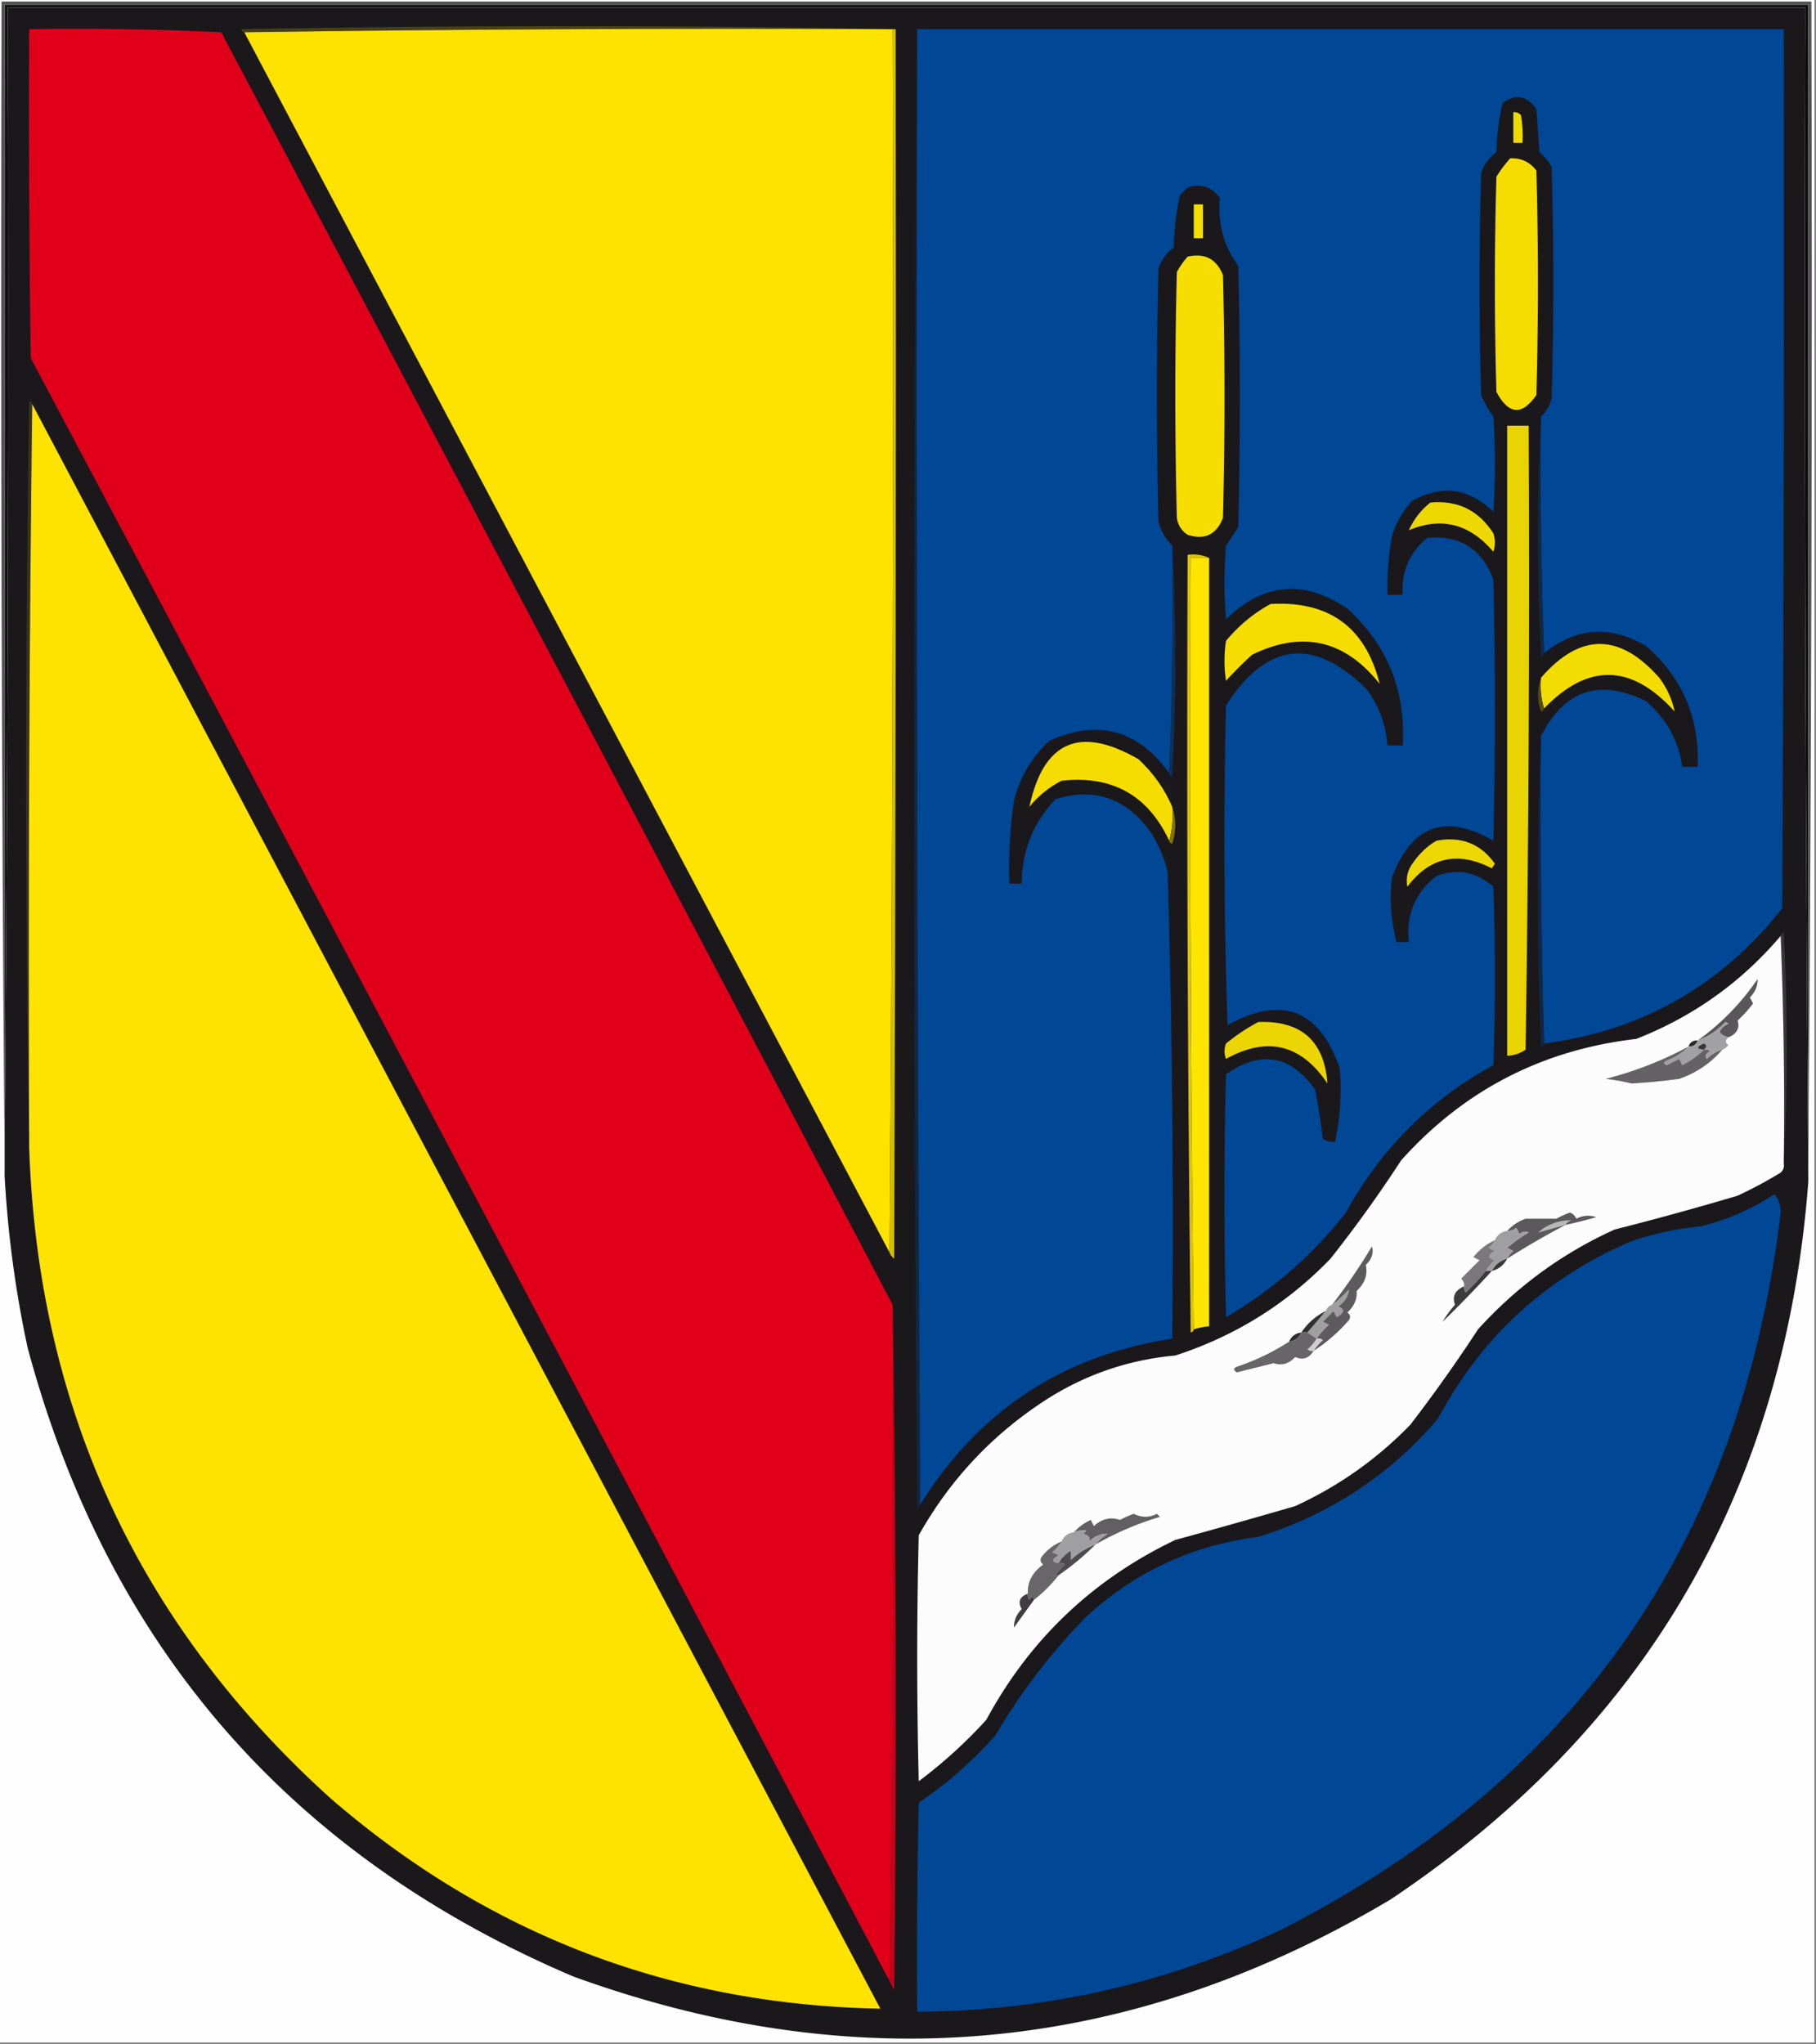 <svg xmlns="http://www.w3.org/2000/svg" width="591" height="665" style="shape-rendering:geometricPrecision;text-rendering:geometricPrecision;image-rendering:optimizeQuality;fill-rule:evenodd;clip-rule:evenodd"><rect width="100%" height="100%" fill="#808080" stroke="none"/><path style="opacity:1" fill="#fdfdfd" d="M-.5-.5h591v665H-.5V-.5z"/><path style="opacity:1" fill="#110e12" d="M588.5 379.5v5c-1-127.166-1.333-254.499-1-382H2.5c.333 126.834 0 253.501-1 380V1.5h587v378z"/><path style="opacity:1" fill="#1b181c" d="M588.5 384.5c-7.655 100.189-52.989 178.023-136 233.5-84.658 50.333-173.324 58.666-266 25C94.228 603.655 35.061 535.488 9 438.5a358.047 358.047 0 0 1-7.5-56c1-126.499 1.333-253.166 1-380h585c-.333 127.501 0 254.834 1 382z"/><path style="opacity:1" fill="#545155" d="M588.5 379.5V1.5H1.5v378C.5 253.334.167 127.001.5.5h589c.333 126.501 0 252.834-1 379z"/><path style="opacity:1" fill="#484016" d="M291.5 9.5h-1c-70.502-.333-140.835 0-211 1-.543-.06-.876-.393-1-1a5678.231 5678.231 0 0 1 213 0z"/><path style="opacity:1" fill="#122740" d="M298.5 9.5c-.333 160.168 0 320.168 1 480-.06.543-.393.876-1 1a28927.849 28927.849 0 0 1 0-481z"/><path style="opacity:1" fill="#004796" d="M298.5 9.5h282c.167 95.334 0 190.667-.5 286-19.84 25.171-45.673 39.838-77.5 44a2500.447 2500.447 0 0 1-1-100c7.573-14.953 18.906-18.787 34-11.5 6.75 5.67 10.75 12.836 12 21.5h5c.616-16.019-5.051-29.186-17-39.5-11.66-6.68-22.66-5.847-33 2.5a1482.71 1482.71 0 0 1-1-77c1.77-1.613 2.936-3.613 3.5-6 .667-25 .667-50 0-75a14.506 14.506 0 0 0-4-5l-1-14c-3.008-4.402-6.675-5.069-11-2a75.564 75.564 0 0 0-2 16c-2.472 1.798-4.139 4.132-5 7-.667 24-.667 48 0 72a36.16 36.16 0 0 0 4 7 240.38 240.38 0 0 1 0 31c-8.014-7.757-16.847-8.924-26.5-3.5-3.067 3.297-5.233 7.131-6.5 11.5a99.676 99.676 0 0 0-1.5 19h5c-.44-7.61 2.226-13.777 8-18.5 10.553-.97 17.72 3.53 21.5 13.5.667 28.333.667 56.667 0 85-15.67-9.002-26.67-5.002-33 12a56.027 56.027 0 0 0 1.5 21h4c-.947-8.927 2.053-16.093 9-21.5 6.835-2.54 13.001-1.373 18.5 3.5a840.83 840.83 0 0 1 0 58c-20.667 11.333-36.667 27.333-48 48-10.828 13.828-23.828 25.161-39 34a1559.72 1559.72 0 0 1 0-79c11.347-7.9 21.014-6.233 29 5a239.6 239.6 0 0 1 2.5 16 6.846 6.846 0 0 0 4 1 81.595 81.595 0 0 0 1.5-24c-6.683-19.094-18.85-23.761-36.5-14a1803.065 1803.065 0 0 1-.5-104c13.335-20.696 28.668-22.363 46-5 3.859 5.412 6.026 11.412 6.5 18h5c1.041-17.743-4.959-32.576-18-44.5-14.161-9.583-27.328-8.416-39.5 3.5-.667-8-.667-16 0-24l4-6c.667-28.333.667-56.667 0-85-4.741-6.38-6.741-13.713-6-22-2.513-3.712-6.013-4.878-10.5-3.5l-2.5 2.5a84.186 84.186 0 0 0-2 17c-2.403 1.805-4.07 4.138-5 7a1680.41 1680.41 0 0 0 0 82c.738 3.148 2.238 5.815 4.5 8 .331 24.839-.002 49.506-1 74-10.173-14.091-23.173-17.591-39-10.5-5.75 5.329-9.584 11.829-11.5 19.5a151.019 151.019 0 0 0-1.5 27h4c.054-10.673 3.721-19.839 11-27.5 13.079-3.968 23.579-.135 31.5 11.5a47.356 47.356 0 0 1 5 12 3961.207 3961.207 0 0 1 1.5 152c-35.718 5.51-63.052 23.51-82 54-1-159.832-1.333-319.832-1-480z"/><path style="opacity:1" fill="#e1001a" d="M290.5 424.5c.333 73.502-.001 146.835-1 220A199807.467 199807.467 0 0 0 10 116.5c-.5-35.665-.667-71.332-.5-107a985.148 985.148 0 0 1 62.5 1 123133.835 123133.835 0 0 1 218.5 414z"/><path style="opacity:1" fill="#fee300" d="M290.5 9.5c.333 132.834 0 265.501-1 398l-210-397c70.165-1 140.498-1.333 211-1z"/><path style="opacity:1" fill="#d4bd05" d="M290.5 9.5h1c.167 133.334 0 266.667-.5 400-.717-.544-1.217-1.211-1.5-2 1-132.499 1.333-265.166 1-398z"/><path style="opacity:1" fill="#efdb02" d="M492.5 36.5c.996-.086 1.829.248 2.5 1 .498 2.982.665 5.982.5 9h-3v-10z"/><path style="opacity:1" fill="#f5dd02" d="M491.5 51.5c3.525-.154 6.359 1.18 8.5 4 .667 24.333.667 48.667 0 73-4.678 6.809-9.011 6.476-13-1a1224.638 1224.638 0 0 1 0-70 40.775 40.775 0 0 1 4.5-6z"/><path style="opacity:1" fill="#f3df01" d="M388.5 66.5h3v11h-3v-11z"/><path style="opacity:1" fill="#f6dd02" d="M386.5 83.5c5.559-1.269 9.392.731 11.5 6a1559.72 1559.72 0 0 1 0 79c-2.11 5.445-5.944 7.278-11.5 5.5-1.987-1.319-3.154-3.152-3.5-5.5a1599.45 1599.45 0 0 1 0-80 27.248 27.248 0 0 1 3.5-5z"/><path style="opacity:1" fill="#393317" d="M10.5 131.5c-1 80.498-1.333 161.165-1 242a7389.172 7389.172 0 0 1 0-243c.607.124.94.457 1 1z"/><path style="opacity:1" fill="#fee300" d="M10.5 131.5a51520219.74 51520219.74 0 0 1 276 522c-68.058-1.291-127.725-24.125-179-68.5-62.446-56.408-95.112-126.908-98-211.5-.333-80.835 0-161.502 1-242z"/><path style="opacity:1" fill="#112847" d="M501.5 135.5a1482.71 1482.71 0 0 0 1 77c-.06.543-.393.876-1 1a763.47 763.47 0 0 1 0-78z"/><path style="opacity:1" fill="#e9d304" d="M490.5 138.5h7c.333 67.67 0 135.337-1 203-1.823 1.247-3.823 1.914-6 2v-205z"/><path style="opacity:1" fill="#eed803" d="M465.5 163.5c8.831-.835 15.665 2.499 20.5 10 .667 2 .667 4 0 6-7.755-9.108-16.922-11.441-27.5-7 1.629-3.612 3.962-6.612 7-9z"/><path style="opacity:1" fill="#0d3056" d="M381.5 177.5c1.329 24.837 1.329 49.837 0 75-.607-.124-.94-.457-1-1a1369.272 1369.272 0 0 0 1-74z"/><path style="opacity:1" fill="#dcc404" d="M393.5 181.5h-6a15750.75 15750.75 0 0 0 1 251c-.06.543-.393.876-1 1-1-84.331-1.333-168.664-1-253 2.559-.302 4.893.032 7 1z"/><path style="opacity:1" fill="#fee500" d="M393.5 181.5v250a20.69 20.69 0 0 0-5 1 15750.75 15750.75 0 0 1-1-251h6z"/><path style="opacity:1" fill="#f5dd02" d="M413.5 196.5c19.081-1.071 30.914 7.596 35.5 26-11.327-14.291-25.16-17.457-41.5-9.5a121.924 121.924 0 0 0-8.5 8.5 42.479 42.479 0 0 1 0-13c4.149-4.997 8.983-8.997 14.5-12z"/><path style="opacity:1" fill="#f3dc02" d="M502.5 230.5c-.979-3.125-1.313-6.458-1-10 12.711-14.653 25.545-14.653 38.5 0 2.534 3.393 4.201 7.059 5 11-13.996-15.547-28.163-15.881-42.5-1z"/><path style="opacity:1" fill="#534a14" d="M501.5 220.5c-.313 3.542.021 6.875 1 10-.06.543-.393.876-1 1-1.308-3.815-1.308-7.481 0-11z"/><path style="opacity:1" fill="#112746" d="M501.5 239.5c-.332 33.504.002 66.838 1 100-.06.543-.393.876-1 1a1278.812 1278.812 0 0 1 0-101z"/><path style="opacity:1" fill="#f5dd02" d="M381.5 262.5c.315 3.871-.018 7.538-1 11-6.925-14.8-18.592-21.3-35-19.5-4.079 2.075-7.579 4.908-10.5 8.5 4.585-21.371 16.418-26.538 35.5-15.5 4.792 4.435 8.458 9.602 11 15.5z"/><path style="opacity:1" fill="#80720f" d="M381.5 262.5c1.309 3.851 1.309 7.851 0 12-.607-.124-.94-.457-1-1 .982-3.462 1.315-7.129 1-11z"/><path style="opacity:1" fill="#edd703" d="M467.5 273.5c8.079-1.482 14.413 1.018 19 7.5l-1 1.5c-11.045-5.669-20.211-3.669-27.5 6-.552-2.919.115-5.586 2-8 2.015-2.912 4.515-5.245 7.5-7z"/><path style="opacity:1" fill="#383538" d="M579.5 304.5c.06-.543.393-.876 1-1 1.329 25.163 1.329 50.163 0 75 .331-24.839-.002-49.506-1-74z"/><path style="opacity:1" fill="#fcfcfc" d="M579.5 304.5a1369.272 1369.272 0 0 1 1 74c.219 1.175-.114 2.175-1 3a140.729 140.729 0 0 1-14 7.5 1007.324 1007.324 0 0 1-40 11c-17.077 7.741-31.91 18.574-44.5 32.5a504.62 504.62 0 0 1-22 31c-10.833 11.169-23.333 20.002-37.5 26.5a2549.916 2549.916 0 0 1-39 11c-26.86 12.841-47.36 32.341-61.5 58.5a155.6 155.6 0 0 1-22 20 1599.45 1599.45 0 0 1 0-80c9.975-17.784 23.475-32.284 40.5-43.5 13.06-8.576 27.393-13.576 43-15 19.508-6.331 36.342-16.831 50.5-31.5a428.534 428.534 0 0 0 23-32c20.427-22.798 45.927-35.965 76.5-39.5 18.515-7.25 34.182-18.417 47-33.5z"/><path style="opacity:1" fill="#59575a" d="M562.5 337.5c-3.629-1.002-3.629-2.502 0-4.5l-1-.5c-2.542 2.765-5.542 4.765-9 6 7.639-5.473 14.139-12.14 19.5-20 .044 2.26-.789 4.26-2.5 6l1 2a38.929 38.929 0 0 1-5 5.5c.738 2.503-.262 4.337-3 5.5z"/><path style="opacity:1" fill="#ebd504" d="M409.5 332.5c13.987-.508 21.487 6.158 22.5 20-8.573-12.776-19.573-15.443-33-8-.667-1.667-.667-3.333 0-5 3.341-2.741 6.841-5.074 10.5-7z"/><path style="opacity:1" fill="#2c292c" d="M552.5 338.5c-.473 1.406-1.473 2.073-3 2 .473-1.406 1.473-2.073 3-2z"/><path style="opacity:1" fill="#a1a0a2" d="M562.5 337.5c-1.098.897-1.098 1.73 0 2.5-.544.717-1.211 1.217-2 1.5-1.894.548-3.56 1.548-5 3-.793-.855-.46-1.689 1-2.5a2.428 2.428 0 0 0-2-.5c-2.013 1.997-4.346 3.664-7 5l-1-2-4 2c-1.196-.346-1.196-.846 0-1.5 2.739-1.026 5.072-2.526 7-4.5 1.527.073 2.527-.594 3-2 3.458-1.235 6.458-3.235 9-6l1 .5c-3.629 1.998-3.629 3.498 0 4.5z"/><path style="opacity:1" fill="#39373a" d="M554.5 341.5c-2.475-.247-2.475-.913 0-2 .963.47.963 1.137 0 2z"/><path style="opacity:1" fill="#646264" d="M549.5 340.5c-1.928 1.974-4.261 3.474-7 4.5-1.196.654-1.196 1.154 0 1.5l4-2 1 2c2.654-1.336 4.987-3.003 7-5a2.428 2.428 0 0 1 2 .5c-1.46.811-1.793 1.645-1 2.5 1.44-1.452 3.106-2.452 5-3-3.734 4.38-8.401 7.547-14 9.5a195.462 195.462 0 0 1-15.5 1.5 65.81 65.81 0 0 0-8.5-1.5 117.722 117.722 0 0 0 27-10.5z"/><path style="opacity:1" fill="#004796" d="M577.5 388.5c1.294 1.548 1.961 3.548 2 6-12.794 107.167-67.127 185-163 233.5-37.368 17.441-76.702 26.274-118 26.5-.167-22.669 0-45.336.5-68 9.223-6.217 17.556-13.55 25-22a200.523 200.523 0 0 1 29.5-38.5c15.862-14.596 34.529-23.263 56-26 23.249-7.203 42.749-20.037 58.5-38.5 14.139-26.473 34.972-45.64 62.5-57.5a93.8 93.8 0 0 1 23-5c8.676-2.176 16.676-5.676 24-10.5z"/><path style="opacity:1" fill="#5b595b" d="M509.5 398.5a268.373 268.373 0 0 0-19 11c.453-.958 1.119-1.792 2-2.5l-2-1a40.943 40.943 0 0 1 7-5c-1.049-.492-2.049-.326-3 .5l-1-2a5.576 5.576 0 0 1-3 1c1.589-1.806 3.589-3.139 6-4h10a27.07 27.07 0 0 1 4.5-2c.945.405 1.612 1.072 2 2 2.064-1.091 4.231-1.258 6.5-.5a163.198 163.198 0 0 1-10 2.5z"/><path style="opacity:1" fill="#b9b8b9" d="M509.5 398.5a417.866 417.866 0 0 1-9 2.5c3.222-2.739 6.889-4.072 11-4-.916.278-1.582.778-2 1.5z"/><path style="opacity:1" fill="#9f9ea0" d="M490.5 409.5c-2.249.58-3.915 1.913-5 4h-2a14.698 14.698 0 0 1 3-3.5c-2.391-.691-2.391-1.691 0-3l-2-1c.881-.708 1.547-1.542 2-2.5.762-1.762 2.096-2.762 4-3a5.576 5.576 0 0 0 3-1l1 2c.951-.826 1.951-.992 3-.5a40.943 40.943 0 0 0-7 5l2 1c-.881.708-1.547 1.542-2 2.5z"/><path style="opacity:1" fill="#39373a" d="M490.5 409.5c-1.085 2.087-2.751 3.42-5 4 1.085-2.087 2.751-3.42 5-4z"/><path style="opacity:1" fill="#7a787a" d="M486.5 403.5c-.453.958-1.119 1.792-2 2.5l2 1c-2.391 1.309-2.391 2.309 0 3a14.698 14.698 0 0 0-3 3.5 63.707 63.707 0 0 1-6.5 7 2.428 2.428 0 0 1-.5-2c.086-.996-.248-1.829-1-2.5l6-6-2-1c1.941-2.454 4.275-4.287 7-5.5z"/><path style="opacity:1" fill="#3c3a3d" d="M483.5 413.5h2a386.931 386.931 0 0 1-16 16.5 32.364 32.364 0 0 1 4-5.5c-.956-2.771.044-4.771 3-6a2.428 2.428 0 0 0 .5 2 63.707 63.707 0 0 0 6.5-7z"/><path style="opacity:1" fill="#c2041a" d="M290.5 424.5a8293.772 8293.772 0 0 1 .5 223l-1.5-3c.999-73.165 1.333-146.498 1-220z"/><path style="opacity:1" fill="#a09fa0" d="m428.5 435.5-3-2 6-7c.333-1 1-1.667 2-2a38.47 38.47 0 0 0 5.5-5c-.195 2.245-1.362 4.078-3.5 5.5 2.209.957 2.043 2.124-.5 3.5l-1-2-3.5 3.5 2 1a25.14 25.14 0 0 0-4 4.5z"/><path style="opacity:1" fill="#5d5b5e" d="M427.5 439.5a14.698 14.698 0 0 1 3-3.5 2.428 2.428 0 0 0-2-.5 25.14 25.14 0 0 1 4-4.5l-2-1 3.5-3.5 1 2c2.543-1.376 2.709-2.543.5-3.5 2.138-1.422 3.305-3.255 3.5-5.5a38.47 38.47 0 0 1-5.5 5 194.082 194.082 0 0 0 13-19c.608 2.184-.059 4.184-2 6 .653 3.237-.347 6.07-3 8.5.238 2.562-.762 4.896-3 7 .951.718 1.117 1.551.5 2.5-3.404 3.909-7.237 7.243-11.5 10z"/><path style="opacity:1" fill="#322f32" d="m431.5 426.5-6 7h-2c2.069-3.073 4.736-5.406 8-7z"/><path style="opacity:1" fill="#2d2b2e" d="M423.5 433.5c-.762 1.762-2.096 2.762-4 3 .762-1.762 2.096-2.762 4-3z"/><path style="opacity:1" fill="#cfcecf" d="M428.5 435.5a2.428 2.428 0 0 1 2 .5 14.698 14.698 0 0 0-3 3.5 2.428 2.428 0 0 1-2-.5 14.698 14.698 0 0 0 3-3.5z"/><path style="opacity:1" fill="#676568" d="M423.5 433.5h2l3 2a14.698 14.698 0 0 1-3 3.5 2.428 2.428 0 0 0 2 .5c-1.482 2.415-3.482 3.082-6 2-2.042 2.213-4.375 2.88-7 2l-12 3c-1.274-.859-1.108-1.526.5-2 5.89-2.029 11.39-4.696 16.5-8 1.904-.238 3.238-1.238 4-3z"/><path style="opacity:1" fill="#615f62" d="M356.5 502.5c1.074-1.385 2.407-2.551 4-3.5-2.26-.044-4.26.789-6 2.5.391-1.218-.276-2.052-2-2.5l1-1c-1.319-.195-2.653-.028-4 .5 1.5-1.679 3.333-3.012 5.5-4l1 2c2.541-2.378 5.375-3.045 8.5-2a27.07 27.07 0 0 1 4.5-2c2.516 1.273 5.016 1.273 7.5 0l1 1a97.914 97.914 0 0 0-21 9z"/><path style="opacity:1" fill="#9f9ea0" d="M356.5 502.5c-2.947 1.144-5.613 2.811-8 5v-3c-1.688 1.021-3.021 2.355-4 4-2.342-.275-2.342-1.108 0-2.5l-2-1a14.698 14.698 0 0 0 3-3.5c.762-1.762 2.096-2.762 4-3 1.347-.528 2.681-.695 4-.5l-1 1c1.724.448 2.391 1.282 2 2.5 1.74-1.711 3.74-2.544 6-2.5-1.593.949-2.926 2.115-4 3.5z"/><path style="opacity:1" fill="#686668" d="M345.5 501.5a14.698 14.698 0 0 1-3 3.5l2 1c-2.342 1.392-2.342 2.225 0 2.5a2.428 2.428 0 0 1 2 .5l-3 3c.228.399.562.565 1 .5-2.333 3-5 5.667-8 8-.31-1.238-.81-1.238-1.5 0a2.428 2.428 0 0 1-.5-2c-.198-3.765 1.469-6.932 5-9.5-.951-.718-1.117-1.551-.5-2.5 1.777-2.29 3.944-3.957 6.5-5z"/><path style="opacity:1" fill="#4d4b4e" d="M356.5 502.5a86.79 86.79 0 0 1-12 10c-.438.065-.772-.101-1-.5l3-3a2.428 2.428 0 0 0-2-.5c.979-1.645 2.312-2.979 4-4v3c2.387-2.189 5.053-3.856 8-5z"/><path style="opacity:1" fill="#3f3d40" d="M334.5 518.5a2.428 2.428 0 0 0 .5 2c.69-1.238 1.19-1.238 1.5 0a2214.042 2214.042 0 0 0-6.5 9c-.044-2.26.789-4.26 2.5-6-1.322-2.367-.655-4.033 2-5z"/></svg>